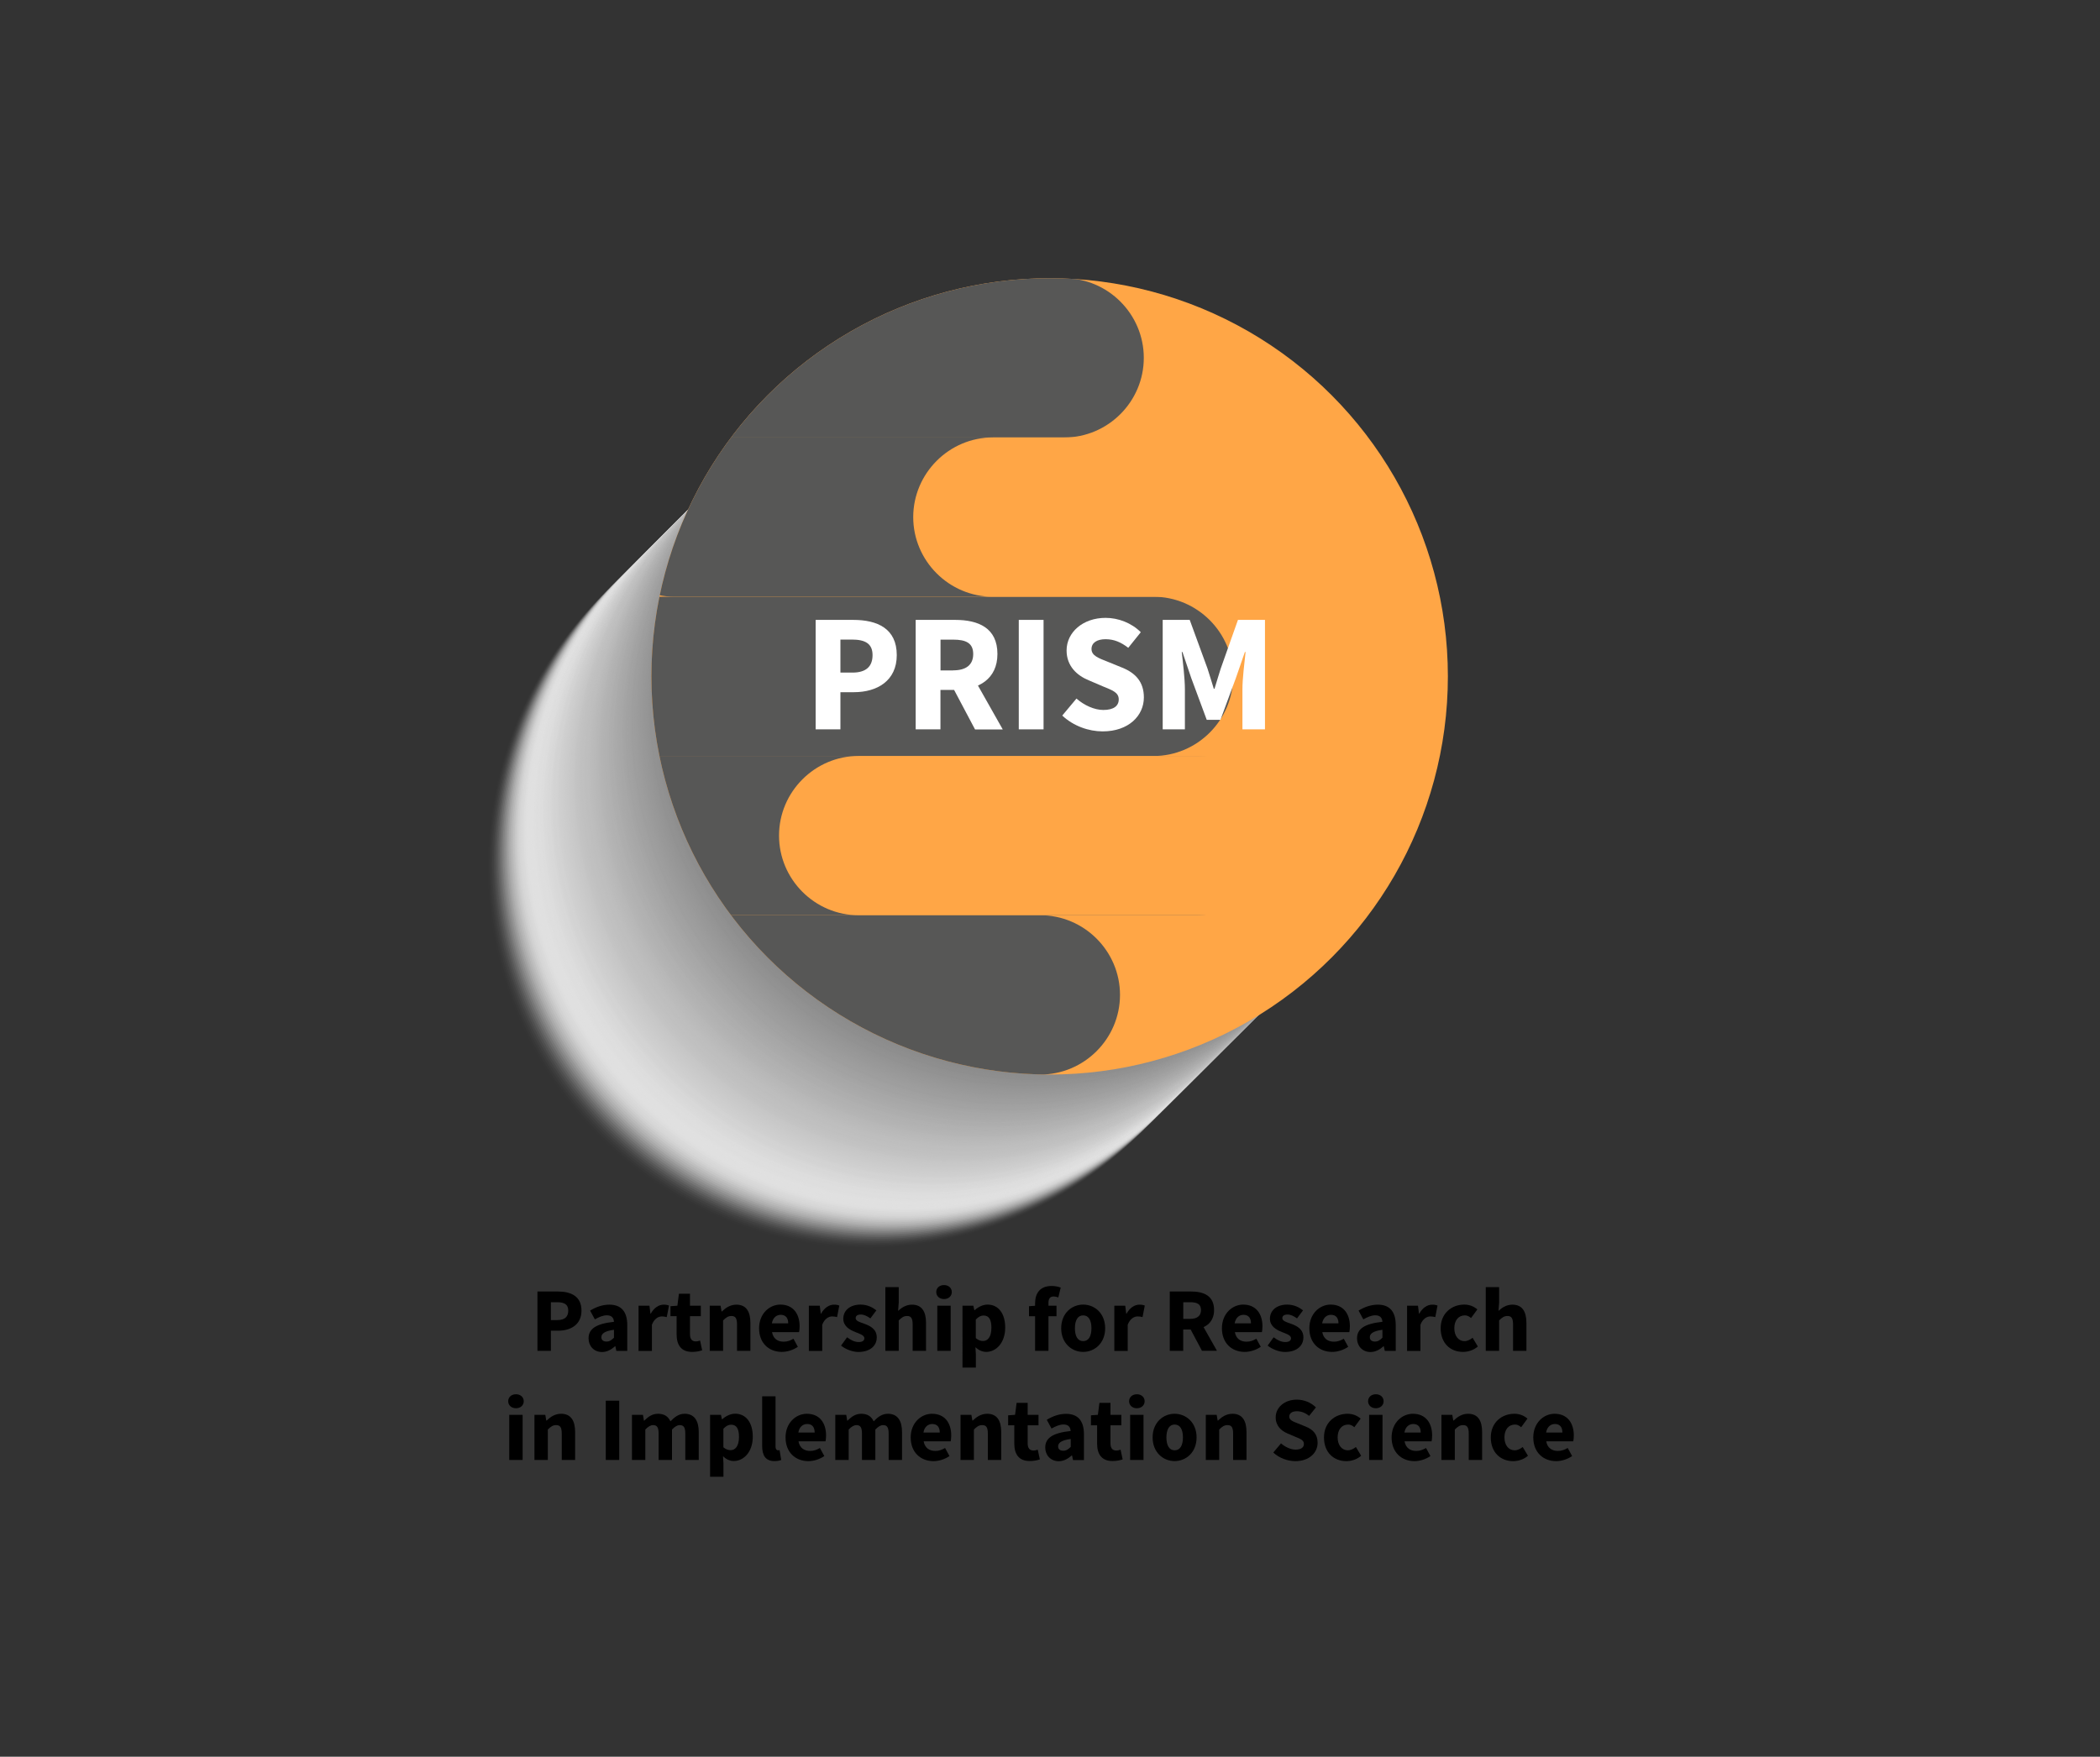 <?xml version="1.0" encoding="utf-8"?>
<!-- Generator: Adobe Illustrator 25.2.3, SVG Export Plug-In . SVG Version: 6.00 Build 0)  -->
<svg version="1.1" id="Layer_1" xmlns="http://www.w3.org/2000/svg" xmlns:xlink="http://www.w3.org/1999/xlink" x="0px" y="0px"
	 viewBox="0 0 300 251" style="enable-background:new 0 0 300 251;" xml:space="preserve">
<rect x="0" y="0" width="300" height="251" fill="#333333" stroke="none"/>
<style type="text/css">
	.st0{opacity:0;fill:#FFFFFF;}
	.st1{opacity:7.812500e-03;fill:#FEFEFE;}
	.st2{opacity:0.016;fill:#FDFDFD;}
	.st3{opacity:0.023;fill:#FCFCFC;}
	.st4{opacity:0.031;fill:#FBFBFB;}
	.st5{opacity:0.039;fill:#FAFAFA;}
	.st6{opacity:0.047;fill:#F9F9F9;}
	.st7{opacity:0.055;fill:#F8F8F8;}
	.st8{opacity:0.062;fill:#F7F7F7;}
	.st9{opacity:0.07;fill:#F6F6F6;}
	.st10{opacity:0.078;fill:#F5F5F5;}
	.st11{opacity:0.086;fill:#F4F4F4;}
	.st12{opacity:0.094;fill:#F3F3F3;}
	.st13{opacity:0.102;fill:#F2F2F2;}
	.st14{opacity:0.109;fill:#F1F1F1;}
	.st15{opacity:0.117;fill:#F0F0F0;}
	.st16{opacity:0.125;fill:#EFEFEF;}
	.st17{opacity:0.133;fill:#EEEEEE;}
	.st18{opacity:0.141;fill:#EDEDED;}
	.st19{opacity:0.148;fill:#ECECEC;}
	.st20{opacity:0.156;fill:#EBEBEB;}
	.st21{opacity:0.164;fill:#EAEAEA;}
	.st22{opacity:0.172;fill:#E9E9E9;}
	.st23{opacity:0.18;fill:#E8E8E8;}
	.st24{opacity:0.188;fill:#E7E7E7;}
	.st25{opacity:0.195;fill:#E6E6E6;}
	.st26{opacity:0.203;fill:#E5E5E5;}
	.st27{opacity:0.211;fill:#E4E4E4;}
	.st28{opacity:0.219;fill:#E3E3E3;}
	.st29{opacity:0.227;fill:#E2E2E2;}
	.st30{opacity:0.234;fill:#E1E1E1;}
	.st31{opacity:0.242;fill:#E0E0E0;}
	.st32{opacity:0.25;fill:#DFDFDF;}
	.st33{opacity:0.258;fill:#DEDEDE;}
	.st34{opacity:0.266;fill:#DDDDDD;}
	.st35{opacity:0.273;fill:#DCDCDC;}
	.st36{opacity:0.281;fill:#DBDBDB;}
	.st37{opacity:0.289;fill:#DADADA;}
	.st38{opacity:0.297;fill:#D9D9D9;}
	.st39{opacity:0.305;fill:#D8D8D8;}
	.st40{opacity:0.312;fill:#D7D7D7;}
	.st41{opacity:0.32;fill:#D6D6D6;}
	.st42{opacity:0.328;fill:#D5D5D5;}
	.st43{opacity:0.336;fill:#D4D4D4;}
	.st44{opacity:0.344;fill:#D3D3D3;}
	.st45{opacity:0.352;fill:#D2D2D2;}
	.st46{opacity:0.359;fill:#D1D1D1;}
	.st47{opacity:0.367;fill:#D0D0D0;}
	.st48{opacity:0.375;fill:#CFCFCF;}
	.st49{opacity:0.383;fill:#CECECE;}
	.st50{opacity:0.391;fill:#CDCDCD;}
	.st51{opacity:0.398;fill:#CCCCCC;}
	.st52{opacity:0.406;fill:#CBCBCB;}
	.st53{opacity:0.414;fill:#CACACA;}
	.st54{opacity:0.422;fill:#C9C9C9;}
	.st55{opacity:0.43;fill:#C8C8C8;}
	.st56{opacity:0.438;fill:#C7C7C7;}
	.st57{opacity:0.445;fill:#C6C6C6;}
	.st58{opacity:0.453;fill:#C5C5C5;}
	.st59{opacity:0.461;fill:#C4C4C4;}
	.st60{opacity:0.469;fill:#C3C3C3;}
	.st61{opacity:0.477;fill:#C2C2C2;}
	.st62{opacity:0.484;fill:#C1C1C1;}
	.st63{opacity:0.492;fill:#C0C0C0;}
	.st64{opacity:0.5;fill:#C0C0C0;}
	.st65{opacity:0.508;fill:#BFBFBF;}
	.st66{opacity:0.516;fill:#BEBEBE;}
	.st67{opacity:0.523;fill:#BDBDBD;}
	.st68{opacity:0.531;fill:#BCBCBC;}
	.st69{opacity:0.539;fill:#BBBBBB;}
	.st70{opacity:0.547;fill:#BABABA;}
	.st71{opacity:0.555;fill:#B9B9B9;}
	.st72{opacity:0.562;fill:#B8B8B8;}
	.st73{opacity:0.57;fill:#B7B7B7;}
	.st74{opacity:0.578;fill:#B6B6B6;}
	.st75{opacity:0.586;fill:#B5B5B5;}
	.st76{opacity:0.594;fill:#B4B4B4;}
	.st77{opacity:0.602;fill:#B3B3B3;}
	.st78{opacity:0.609;fill:#B2B2B2;}
	.st79{opacity:0.617;fill:#B1B1B1;}
	.st80{opacity:0.625;fill:#B0B0B0;}
	.st81{opacity:0.633;fill:#AFAFAF;}
	.st82{opacity:0.641;fill:#AEAEAE;}
	.st83{opacity:0.648;fill:#ADADAD;}
	.st84{opacity:0.656;fill:#ACACAC;}
	.st85{opacity:0.664;fill:#ABABAB;}
	.st86{opacity:0.672;fill:#AAAAAA;}
	.st87{opacity:0.68;fill:#A9A9A9;}
	.st88{opacity:0.688;fill:#A8A8A8;}
	.st89{opacity:0.695;fill:#A7A7A7;}
	.st90{opacity:0.703;fill:#A6A6A6;}
	.st91{opacity:0.711;fill:#A5A5A5;}
	.st92{opacity:0.719;fill:#A4A4A4;}
	.st93{opacity:0.727;fill:#A3A3A3;}
	.st94{opacity:0.734;fill:#A2A2A2;}
	.st95{opacity:0.742;fill:#A1A1A1;}
	.st96{opacity:0.75;fill:#A0A0A0;}
	.st97{opacity:0.758;fill:#9F9F9F;}
	.st98{opacity:0.766;fill:#9E9E9E;}
	.st99{opacity:0.773;fill:#9D9D9D;}
	.st100{opacity:0.781;fill:#9C9C9C;}
	.st101{opacity:0.789;fill:#9B9B9B;}
	.st102{opacity:0.797;fill:#9A9A9A;}
	.st103{opacity:0.805;fill:#999999;}
	.st104{opacity:0.812;fill:#989898;}
	.st105{opacity:0.82;fill:#979797;}
	.st106{opacity:0.828;fill:#969696;}
	.st107{opacity:0.836;fill:#959595;}
	.st108{opacity:0.844;fill:#949494;}
	.st109{opacity:0.852;fill:#939393;}
	.st110{opacity:0.859;fill:#929292;}
	.st111{opacity:0.867;fill:#919191;}
	.st112{opacity:0.875;fill:#909090;}
	.st113{opacity:0.883;fill:#8F8F8F;}
	.st114{opacity:0.891;fill:#8E8E8E;}
	.st115{opacity:0.898;fill:#8D8D8D;}
	.st116{opacity:0.906;fill:#8C8C8C;}
	.st117{opacity:0.914;fill:#8B8B8B;}
	.st118{opacity:0.922;fill:#8A8A8A;}
	.st119{opacity:0.93;fill:#898989;}
	.st120{opacity:0.938;fill:#888888;}
	.st121{opacity:0.945;fill:#878787;}
	.st122{opacity:0.953;fill:#868686;}
	.st123{opacity:0.961;fill:#858585;}
	.st124{opacity:0.969;fill:#848484;}
	.st125{opacity:0.977;fill:#838383;}
	.st126{opacity:0.984;fill:#828282;}
	.st127{opacity:0.992;fill:#818181;}
	.st128{fill:#808080;}
	.st129{clip-path:url(#SVGID_2_);fill:#575756;}
	.st130{fill:#33A9AC;}
	.st131{fill:#FFFFFF;}
	.st132{clip-path:url(#SVGID_4_);fill:#575756;}
	.st133{clip-path:url(#SVGID_6_);fill:#575756;}
	.st134{fill:#FFA646;}
	.st135{clip-path:url(#SVGID_8_);fill:#575756;}
	.st136{clip-path:url(#SVGID_10_);fill:#575756;}
	.st137{fill:#F86041;}
	.st138{clip-path:url(#SVGID_12_);fill:#575756;}
	.st139{fill:#982062;}
	.st140{clip-path:url(#SVGID_14_);fill:#575756;}
	.st141{fill:#343779;}
	.st142{clip-path:url(#SVGID_16_);fill:#575756;}
	.st143{fill:#0B75E0;}
	.st144{opacity:0.5;fill:#FFFFFF;}
	.st145{clip-path:url(#SVGID_18_);fill:#FFFFFF;}
	.st146{clip-path:url(#SVGID_20_);fill:#575756;}
	.st147{clip-path:url(#SVGID_22_);fill:#575756;}
	.st148{clip-path:url(#SVGID_24_);fill:#575756;}
	.st149{fill:#9EBB5F;}
	.st150{clip-path:url(#SVGID_26_);fill:#575756;}
	.st151{fill:#D8AB4C;}
	.st152{clip-path:url(#SVGID_28_);fill:#575756;}
	.st153{fill:#93278F;}
</style>
<g>
	<g>
		<path d="M76.79,184.53h2.91c1.86,0,3.37,0.67,3.37,2.73c0,1.99-1.52,2.87-3.32,2.87H78.7v2.88h-1.92V184.53z M79.63,188.61
			c1.05,0,1.55-0.47,1.55-1.35c0-0.89-0.57-1.2-1.6-1.2H78.7v2.56H79.63z"/>
		<path d="M84.08,191.22c0-1.36,1.08-2.09,3.63-2.36c-0.04-0.56-0.32-0.93-1.02-0.93c-0.54,0-1.08,0.23-1.71,0.58l-0.68-1.25
			c0.82-0.5,1.74-0.85,2.75-0.85c1.65,0,2.56,0.94,2.56,2.92v3.69h-1.56l-0.14-0.66h-0.05c-0.54,0.48-1.15,0.82-1.88,0.82
			C84.82,193.16,84.08,192.3,84.08,191.22z M87.71,191.13V190c-1.36,0.18-1.8,0.57-1.8,1.06c0,0.42,0.29,0.62,0.74,0.62
			C87.08,191.68,87.37,191.47,87.71,191.13z"/>
		<path d="M91.22,186.56h1.56l0.14,1.13h0.05c0.47-0.86,1.17-1.28,1.83-1.28c0.37,0,0.58,0.05,0.77,0.13l-0.32,1.65
			c-0.23-0.06-0.42-0.1-0.7-0.1c-0.49,0-1.08,0.31-1.42,1.19v3.74h-1.91V186.56z"/>
		<path d="M96.66,190.66v-2.6h-0.88v-1.43l0.99-0.07l0.22-1.71h1.58v1.71h1.55v1.5h-1.55v2.58c0,0.73,0.33,1.02,0.83,1.02
			c0.21,0,0.44-0.06,0.61-0.12l0.3,1.39c-0.34,0.11-0.81,0.23-1.43,0.23C97.29,193.16,96.66,192.15,96.66,190.66z"/>
		<path d="M101.38,186.56h1.56l0.14,0.82h0.05c0.54-0.52,1.19-0.97,2.07-0.97c1.4,0,2,0.99,2,2.6v4h-1.91v-3.76
			c0-0.93-0.25-1.22-0.8-1.22c-0.48,0-0.77,0.22-1.19,0.63v4.35h-1.91V186.56z"/>
		<path d="M108.44,189.78c0-2.09,1.49-3.38,3.04-3.38c1.84,0,2.75,1.34,2.75,3.1c0,0.34-0.04,0.69-0.08,0.84h-3.86
			c0.17,0.94,0.81,1.36,1.67,1.36c0.49,0,0.93-0.15,1.39-0.42l0.63,1.15c-0.66,0.46-1.52,0.73-2.29,0.73
			C109.86,193.16,108.44,191.92,108.44,189.78z M112.6,189.08c0-0.71-0.31-1.22-1.07-1.22c-0.6,0-1.13,0.41-1.26,1.22H112.6z"/>
		<path d="M115.55,186.56h1.56l0.14,1.13h0.05c0.47-0.86,1.17-1.28,1.83-1.28c0.37,0,0.58,0.05,0.77,0.13l-0.32,1.65
			c-0.23-0.06-0.42-0.1-0.7-0.1c-0.49,0-1.08,0.31-1.42,1.19v3.74h-1.91V186.56z"/>
		<path d="M120.15,192.26l0.86-1.19c0.58,0.44,1.12,0.68,1.66,0.68c0.57,0,0.81-0.22,0.81-0.55c0-0.42-0.64-0.62-1.3-0.88
			c-0.79-0.31-1.71-0.83-1.71-1.9c0-1.2,0.98-2.02,2.46-2.02c0.99,0,1.72,0.4,2.27,0.82l-0.86,1.15c-0.46-0.33-0.91-0.55-1.36-0.55
			c-0.49,0-0.74,0.19-0.74,0.52c0,0.41,0.6,0.57,1.27,0.81c0.82,0.3,1.74,0.76,1.74,1.94c0,1.17-0.92,2.08-2.65,2.08
			C121.78,193.16,120.8,192.79,120.15,192.26z"/>
		<path d="M126.48,183.9h1.91v2.23l-0.09,1.17c0.48-0.44,1.11-0.89,1.99-0.89c1.4,0,2,0.99,2,2.6v4h-1.91v-3.76
			c0-0.93-0.25-1.22-0.8-1.22c-0.48,0-0.77,0.22-1.19,0.63v4.35h-1.91V183.9z"/>
		<path d="M133.75,184.61c0-0.59,0.46-1,1.11-1c0.64,0,1.11,0.41,1.11,1c0,0.58-0.46,1-1.11,1
			C134.22,185.61,133.75,185.19,133.75,184.61z M133.9,186.56h1.91v6.45h-1.91V186.56z"/>
		<path d="M137.49,186.56h1.56l0.14,0.63h0.05c0.51-0.45,1.16-0.79,1.84-0.79c1.56,0,2.52,1.29,2.52,3.28
			c0,2.21-1.32,3.48-2.71,3.48c-0.55,0-1.08-0.24-1.54-0.67l0.06,1.02v1.89h-1.91V186.56z M141.63,189.7c0-1.16-0.36-1.74-1.12-1.74
			c-0.39,0-0.73,0.18-1.11,0.58v2.65c0.35,0.3,0.71,0.41,1.03,0.41C141.1,191.6,141.63,191.04,141.63,189.7z"/>
		<path d="M147.01,186.63l0.96-0.07h2.96v1.5h-3.93V186.63z M147.87,186.22c0-1.36,0.63-2.48,2.37-2.48c0.54,0,1,0.12,1.29,0.23
			l-0.34,1.41c-0.22-0.09-0.46-0.14-0.67-0.14c-0.47,0-0.74,0.26-0.74,0.93v6.84h-1.91V186.22z"/>
		<path d="M151.6,189.78c0-2.14,1.51-3.38,3.14-3.38s3.14,1.24,3.14,3.38c0,2.14-1.51,3.38-3.14,3.38S151.6,191.92,151.6,189.78z
			 M155.92,189.78c0-1.12-0.39-1.84-1.18-1.84c-0.79,0-1.18,0.72-1.18,1.84s0.39,1.84,1.18,1.84
			C155.53,191.62,155.92,190.9,155.92,189.78z"/>
		<path d="M159.19,186.56h1.56l0.14,1.13h0.05c0.47-0.86,1.17-1.28,1.83-1.28c0.37,0,0.58,0.05,0.77,0.13l-0.32,1.65
			c-0.23-0.06-0.42-0.1-0.7-0.1c-0.49,0-1.08,0.31-1.42,1.19v3.74h-1.91V186.56z"/>
		<path d="M167.12,184.53h3.05c1.8,0,3.27,0.62,3.27,2.64c0,1.95-1.47,2.79-3.27,2.79h-1.14v3.05h-1.92V184.53z M170.02,188.44
			c1.01,0,1.55-0.43,1.55-1.26c0-0.84-0.54-1.12-1.55-1.12h-0.98v2.38H170.02z M169.82,189.45l1.33-1.23l2.7,4.78h-2.14
			L169.82,189.45z"/>
		<path d="M174.56,189.78c0-2.09,1.49-3.38,3.04-3.38c1.84,0,2.75,1.34,2.75,3.1c0,0.34-0.04,0.69-0.08,0.84h-3.86
			c0.17,0.94,0.81,1.36,1.67,1.36c0.49,0,0.93-0.15,1.4-0.42l0.63,1.15c-0.66,0.46-1.52,0.73-2.29,0.73
			C175.98,193.16,174.56,191.92,174.56,189.78z M178.71,189.08c0-0.71-0.31-1.22-1.07-1.22c-0.6,0-1.12,0.41-1.26,1.22H178.71z"/>
		<path d="M181.09,192.26l0.86-1.19c0.58,0.44,1.12,0.68,1.66,0.68c0.57,0,0.82-0.22,0.82-0.55c0-0.42-0.64-0.62-1.3-0.88
			c-0.79-0.31-1.71-0.83-1.71-1.9c0-1.2,0.98-2.02,2.46-2.02c0.99,0,1.72,0.4,2.27,0.82l-0.86,1.15c-0.46-0.33-0.91-0.55-1.36-0.55
			c-0.49,0-0.74,0.19-0.74,0.52c0,0.41,0.6,0.57,1.27,0.81c0.82,0.3,1.74,0.76,1.74,1.94c0,1.17-0.92,2.08-2.65,2.08
			C182.72,193.16,181.75,192.79,181.09,192.26z"/>
		<path d="M187.05,189.78c0-2.09,1.49-3.38,3.04-3.38c1.84,0,2.75,1.34,2.75,3.1c0,0.34-0.04,0.69-0.08,0.84h-3.86
			c0.17,0.94,0.81,1.36,1.67,1.36c0.49,0,0.93-0.15,1.4-0.42l0.63,1.15c-0.66,0.46-1.52,0.73-2.29,0.73
			C188.47,193.16,187.05,191.92,187.05,189.78z M191.21,189.08c0-0.71-0.31-1.22-1.07-1.22c-0.6,0-1.12,0.41-1.26,1.22H191.21z"/>
		<path d="M193.86,191.22c0-1.36,1.08-2.09,3.63-2.36c-0.04-0.56-0.32-0.93-1.02-0.93c-0.54,0-1.08,0.23-1.71,0.58l-0.68-1.25
			c0.82-0.5,1.74-0.85,2.75-0.85c1.65,0,2.56,0.94,2.56,2.92v3.69h-1.56l-0.14-0.66h-0.05c-0.54,0.48-1.15,0.82-1.88,0.82
			C194.61,193.16,193.86,192.3,193.86,191.22z M197.49,191.13V190c-1.36,0.18-1.8,0.57-1.8,1.06c0,0.42,0.29,0.62,0.74,0.62
			C196.86,191.68,197.15,191.47,197.49,191.13z"/>
		<path d="M201.01,186.56h1.56l0.14,1.13h0.05c0.47-0.86,1.17-1.28,1.83-1.28c0.37,0,0.58,0.05,0.77,0.13l-0.32,1.65
			c-0.23-0.06-0.42-0.1-0.7-0.1c-0.49,0-1.08,0.31-1.42,1.19v3.74h-1.91V186.56z"/>
		<path d="M205.81,189.78c0-2.14,1.58-3.38,3.36-3.38c0.79,0,1.4,0.28,1.88,0.69l-0.9,1.23c-0.31-0.26-0.57-0.38-0.88-0.38
			c-0.92,0-1.51,0.72-1.51,1.84s0.61,1.84,1.45,1.84c0.42,0,0.83-0.21,1.16-0.48l0.75,1.25c-0.63,0.55-1.43,0.77-2.13,0.77
			C207.2,193.16,205.81,191.92,205.81,189.78z"/>
		<path d="M212.25,183.9h1.91v2.23l-0.09,1.17c0.48-0.44,1.11-0.89,1.99-0.89c1.4,0,2,0.99,2,2.6v4h-1.91v-3.76
			c0-0.93-0.25-1.22-0.8-1.22c-0.48,0-0.77,0.22-1.19,0.63v4.35h-1.91V183.9z"/>
		<path d="M72.6,200.21c0-0.59,0.46-1,1.11-1c0.64,0,1.11,0.41,1.11,1c0,0.58-0.46,1-1.11,1C73.07,201.21,72.6,200.79,72.6,200.21z
			 M72.75,202.15h1.91v6.45h-1.91V202.15z"/>
		<path d="M76.34,202.15h1.56l0.14,0.82h0.05c0.54-0.52,1.19-0.97,2.07-0.97c1.4,0,2,0.99,2,2.6v4h-1.91v-3.76
			c0-0.93-0.25-1.22-0.8-1.22c-0.48,0-0.77,0.22-1.19,0.63v4.35h-1.91V202.15z"/>
		<path d="M86.54,200.13h1.92v8.47h-1.92V200.13z"/>
		<path d="M90.29,202.15h1.56l0.14,0.83h0.05c0.53-0.53,1.11-0.98,1.96-0.98c0.91,0,1.45,0.39,1.78,1.08
			c0.57-0.59,1.17-1.08,2.02-1.08c1.39,0,2.02,0.99,2.02,2.6v4H97.9v-3.76c0-0.93-0.25-1.22-0.8-1.22c-0.32,0-0.69,0.2-1.1,0.63
			v4.35h-1.91v-3.76c0-0.93-0.25-1.22-0.8-1.22c-0.32,0-0.69,0.2-1.1,0.63v4.35h-1.91V202.15z"/>
		<path d="M101.43,202.15h1.56l0.14,0.63h0.05c0.51-0.45,1.16-0.79,1.84-0.79c1.56,0,2.52,1.29,2.52,3.28
			c0,2.21-1.32,3.48-2.71,3.48c-0.56,0-1.08-0.24-1.54-0.67l0.06,1.02V211h-1.91V202.15z M105.57,205.3c0-1.16-0.36-1.74-1.12-1.74
			c-0.39,0-0.73,0.18-1.11,0.58v2.65c0.35,0.3,0.71,0.41,1.03,0.41C105.04,207.2,105.57,206.63,105.57,205.3z"/>
		<path d="M108.88,206.6v-7.1h1.91v7.18c0,0.41,0.19,0.54,0.35,0.54c0.07,0,0.12,0,0.23-0.03l0.23,1.41
			c-0.21,0.09-0.52,0.16-0.96,0.16C109.33,208.76,108.88,207.91,108.88,206.6z"/>
		<path d="M112.22,205.38c0-2.09,1.49-3.38,3.04-3.38c1.84,0,2.75,1.33,2.75,3.1c0,0.34-0.04,0.69-0.08,0.84h-3.86
			c0.17,0.94,0.81,1.37,1.67,1.37c0.49,0,0.93-0.15,1.39-0.42l0.63,1.15c-0.66,0.46-1.52,0.73-2.29,0.73
			C113.65,208.76,112.22,207.52,112.22,205.38z M116.38,204.68c0-0.71-0.31-1.22-1.07-1.22c-0.6,0-1.13,0.41-1.26,1.22H116.38z"/>
		<path d="M119.33,202.15h1.56l0.14,0.83h0.05c0.53-0.53,1.11-0.98,1.95-0.98c0.91,0,1.46,0.39,1.78,1.08
			c0.57-0.59,1.17-1.08,2.03-1.08c1.39,0,2.02,0.99,2.02,2.6v4h-1.91v-3.76c0-0.93-0.25-1.22-0.8-1.22c-0.32,0-0.69,0.2-1.1,0.63
			v4.35h-1.91v-3.76c0-0.93-0.25-1.22-0.8-1.22c-0.32,0-0.69,0.2-1.1,0.63v4.35h-1.91V202.15z"/>
		<path d="M130.1,205.38c0-2.09,1.49-3.38,3.04-3.38c1.84,0,2.75,1.33,2.75,3.1c0,0.34-0.04,0.69-0.08,0.84h-3.86
			c0.17,0.94,0.81,1.37,1.67,1.37c0.49,0,0.93-0.15,1.39-0.42l0.63,1.15c-0.66,0.46-1.52,0.73-2.29,0.73
			C131.52,208.76,130.1,207.52,130.1,205.38z M134.25,204.68c0-0.71-0.31-1.22-1.07-1.22c-0.6,0-1.13,0.41-1.26,1.22H134.25z"/>
		<path d="M137.21,202.15h1.56l0.14,0.82h0.05c0.54-0.52,1.19-0.97,2.07-0.97c1.4,0,2,0.99,2,2.6v4h-1.91v-3.76
			c0-0.93-0.25-1.22-0.8-1.22c-0.48,0-0.77,0.22-1.19,0.63v4.35h-1.91V202.15z"/>
		<path d="M144.9,206.26v-2.61h-0.88v-1.43l0.99-0.07l0.22-1.71h1.58v1.71h1.55v1.5h-1.55v2.58c0,0.73,0.33,1.02,0.83,1.02
			c0.21,0,0.44-0.06,0.61-0.12l0.3,1.39c-0.34,0.11-0.81,0.23-1.43,0.23C145.53,208.76,144.9,207.75,144.9,206.26z"/>
		<path d="M149.32,206.82c0-1.36,1.08-2.09,3.63-2.36c-0.04-0.56-0.32-0.93-1.02-0.93c-0.54,0-1.08,0.23-1.71,0.58l-0.68-1.25
			c0.82-0.5,1.74-0.85,2.75-0.85c1.65,0,2.56,0.94,2.56,2.92v3.69h-1.56l-0.14-0.66h-0.05c-0.54,0.48-1.15,0.82-1.88,0.82
			C150.07,208.76,149.32,207.9,149.32,206.82z M152.96,206.73v-1.13c-1.36,0.18-1.8,0.57-1.8,1.06c0,0.42,0.29,0.62,0.74,0.62
			C152.33,207.28,152.62,207.07,152.96,206.73z"/>
		<path d="M156.73,206.26v-2.61h-0.88v-1.43l0.99-0.07l0.22-1.71h1.58v1.71h1.55v1.5h-1.55v2.58c0,0.73,0.33,1.02,0.83,1.02
			c0.21,0,0.44-0.06,0.61-0.12l0.3,1.39c-0.34,0.11-0.81,0.23-1.43,0.23C157.36,208.76,156.73,207.75,156.73,206.26z"/>
		<path d="M161.3,200.21c0-0.59,0.47-1,1.11-1s1.11,0.41,1.11,1c0,0.58-0.47,1-1.11,1S161.3,200.79,161.3,200.21z M161.45,202.15
			h1.91v6.45h-1.91V202.15z"/>
		<path d="M164.66,205.38c0-2.14,1.51-3.38,3.14-3.38c1.63,0,3.14,1.24,3.14,3.38c0,2.14-1.51,3.38-3.14,3.38
			C166.17,208.76,164.66,207.52,164.66,205.38z M168.99,205.38c0-1.12-0.39-1.84-1.18-1.84c-0.79,0-1.18,0.72-1.18,1.84
			s0.39,1.84,1.18,1.84C168.6,207.22,168.99,206.5,168.99,205.38z"/>
		<path d="M172.25,202.15h1.56l0.14,0.82H174c0.54-0.52,1.19-0.97,2.07-0.97c1.4,0,2,0.99,2,2.6v4h-1.91v-3.76
			c0-0.93-0.25-1.22-0.8-1.22c-0.48,0-0.77,0.22-1.19,0.63v4.35h-1.91V202.15z"/>
		<path d="M181.9,207.54l1.1-1.31c0.6,0.52,1.38,0.89,2.08,0.89c0.8,0,1.19-0.31,1.19-0.82c0-0.53-0.48-0.71-1.22-1.01l-1.1-0.47
			c-0.88-0.36-1.71-1.08-1.71-2.31c0-1.4,1.25-2.53,3.02-2.53c0.98,0,2,0.38,2.73,1.11l-0.97,1.21c-0.56-0.43-1.09-0.66-1.76-0.66
			c-0.66,0-1.08,0.28-1.08,0.76c0,0.52,0.55,0.71,1.29,1l1.08,0.44c1.04,0.42,1.68,1.11,1.68,2.3c0,1.41-1.17,2.63-3.19,2.63
			C183.94,208.76,182.76,208.34,181.9,207.54z"/>
		<path d="M189.14,205.38c0-2.14,1.58-3.38,3.36-3.38c0.79,0,1.4,0.28,1.88,0.69l-0.9,1.23c-0.31-0.26-0.57-0.38-0.88-0.38
			c-0.92,0-1.51,0.72-1.51,1.84s0.62,1.84,1.45,1.84c0.42,0,0.83-0.21,1.16-0.47l0.75,1.25c-0.63,0.55-1.43,0.77-2.13,0.77
			C190.53,208.76,189.14,207.52,189.14,205.38z"/>
		<path d="M195.44,200.21c0-0.59,0.47-1,1.11-1s1.11,0.41,1.11,1c0,0.58-0.47,1-1.11,1S195.44,200.79,195.44,200.21z M195.59,202.15
			h1.91v6.45h-1.91V202.15z"/>
		<path d="M198.8,205.38c0-2.09,1.49-3.38,3.04-3.38c1.84,0,2.75,1.33,2.75,3.1c0,0.34-0.04,0.69-0.08,0.84h-3.86
			c0.17,0.94,0.81,1.37,1.67,1.37c0.49,0,0.93-0.15,1.4-0.42l0.63,1.15c-0.66,0.46-1.52,0.73-2.29,0.73
			C200.23,208.76,198.8,207.52,198.8,205.38z M202.96,204.68c0-0.71-0.31-1.22-1.07-1.22c-0.6,0-1.12,0.41-1.26,1.22H202.96z"/>
		<path d="M205.91,202.15h1.56l0.14,0.82h0.05c0.54-0.52,1.19-0.97,2.07-0.97c1.4,0,2,0.99,2,2.6v4h-1.91v-3.76
			c0-0.93-0.25-1.22-0.8-1.22c-0.48,0-0.77,0.22-1.19,0.63v4.35h-1.91V202.15z"/>
		<path d="M212.97,205.38c0-2.14,1.58-3.38,3.36-3.38c0.79,0,1.4,0.28,1.88,0.69l-0.9,1.23c-0.31-0.26-0.57-0.38-0.88-0.38
			c-0.92,0-1.51,0.72-1.51,1.84s0.61,1.84,1.45,1.84c0.42,0,0.83-0.21,1.16-0.47l0.75,1.25c-0.63,0.55-1.43,0.77-2.13,0.77
			C214.36,208.76,212.97,207.52,212.97,205.38z"/>
		<path d="M219.04,205.38c0-2.09,1.49-3.38,3.04-3.38c1.84,0,2.75,1.33,2.75,3.1c0,0.34-0.04,0.69-0.08,0.84h-3.86
			c0.17,0.94,0.81,1.37,1.67,1.37c0.49,0,0.93-0.15,1.4-0.42l0.63,1.15c-0.66,0.46-1.52,0.73-2.29,0.73
			C220.47,208.76,219.04,207.52,219.04,205.38z M223.2,204.68c0-0.71-0.31-1.22-1.07-1.22c-0.6,0-1.12,0.41-1.26,1.22H223.2z"/>
	</g>
</g>
<g>
	<circle class="st0" cx="123.81" cy="124.14" r="54.34"/>
	<circle class="st1" cx="124.03" cy="123.93" r="54.34"/>
	<circle class="st2" cx="124.24" cy="123.71" r="54.34"/>
	<circle class="st3" cx="124.45" cy="123.5" r="54.34"/>
	<circle class="st4" cx="124.67" cy="123.29" r="54.34"/>
	<circle class="st5" cx="124.88" cy="123.07" r="54.34"/>
	<circle class="st6" cx="125.09" cy="122.86" r="54.34"/>
	<circle class="st7" cx="125.31" cy="122.65" r="54.34"/>
	<circle class="st8" cx="125.52" cy="122.43" r="54.34"/>
	<circle class="st9" cx="125.73" cy="122.22" r="54.34"/>
	<circle class="st10" cx="125.95" cy="122.01" r="54.34"/>
	<circle class="st11" cx="126.16" cy="121.79" r="54.34"/>
	<circle class="st12" cx="126.37" cy="121.58" r="54.34"/>
	<circle class="st13" cx="126.59" cy="121.37" r="54.34"/>
	<circle class="st14" cx="126.8" cy="121.15" r="54.34"/>
	<circle class="st15" cx="127.01" cy="120.94" r="54.34"/>
	<circle class="st16" cx="127.23" cy="120.73" r="54.34"/>
	<circle class="st17" cx="127.44" cy="120.51" r="54.34"/>
	<circle class="st18" cx="127.65" cy="120.3" r="54.34"/>
	<circle class="st19" cx="127.87" cy="120.09" r="54.34"/>
	<circle class="st20" cx="128.08" cy="119.87" r="54.34"/>
	<circle class="st21" cx="128.29" cy="119.66" r="54.34"/>
	<circle class="st22" cx="128.51" cy="119.45" r="54.34"/>
	<circle class="st23" cx="128.72" cy="119.23" r="54.34"/>
	<circle class="st24" cx="128.93" cy="119.02" r="54.34"/>
	<circle class="st25" cx="129.15" cy="118.81" r="54.34"/>
	<circle class="st26" cx="129.36" cy="118.59" r="54.34"/>
	<circle class="st27" cx="129.57" cy="118.38" r="54.34"/>
	<circle class="st28" cx="129.79" cy="118.17" r="54.34"/>
	<circle class="st29" cx="130" cy="117.95" r="54.34"/>
	<circle class="st30" cx="130.21" cy="117.74" r="54.34"/>
	<circle class="st31" cx="130.43" cy="117.53" r="54.34"/>
	<circle class="st32" cx="130.64" cy="117.31" r="54.34"/>
	<circle class="st33" cx="130.85" cy="117.1" r="54.34"/>
	<circle class="st34" cx="131.07" cy="116.89" r="54.34"/>
	<circle class="st35" cx="131.28" cy="116.67" r="54.34"/>
	<circle class="st36" cx="131.49" cy="116.46" r="54.34"/>
	<circle class="st37" cx="131.71" cy="116.25" r="54.34"/>
	<circle class="st38" cx="131.92" cy="116.03" r="54.34"/>
	<circle class="st39" cx="132.13" cy="115.82" r="54.34"/>
	<circle class="st40" cx="132.35" cy="115.61" r="54.34"/>
	<circle class="st41" cx="132.56" cy="115.39" r="54.34"/>
	<circle class="st42" cx="132.77" cy="115.18" r="54.34"/>
	<circle class="st43" cx="132.99" cy="114.97" r="54.34"/>
	<circle class="st44" cx="133.2" cy="114.75" r="54.34"/>
	<circle class="st45" cx="133.41" cy="114.54" r="54.34"/>
	<circle class="st46" cx="133.63" cy="114.33" r="54.34"/>
	<circle class="st47" cx="133.84" cy="114.11" r="54.34"/>
	<circle class="st48" cx="134.05" cy="113.9" r="54.34"/>
	<circle class="st49" cx="134.27" cy="113.69" r="54.34"/>
	<circle class="st50" cx="134.48" cy="113.47" r="54.34"/>
	<circle class="st51" cx="134.69" cy="113.26" r="54.34"/>
	<circle class="st52" cx="134.91" cy="113.05" r="54.34"/>
	<circle class="st53" cx="135.12" cy="112.83" r="54.34"/>
	<circle class="st54" cx="135.33" cy="112.62" r="54.34"/>
	<circle class="st55" cx="135.55" cy="112.41" r="54.34"/>
	<circle class="st56" cx="135.76" cy="112.19" r="54.34"/>
	<circle class="st57" cx="135.97" cy="111.98" r="54.34"/>
	<circle class="st58" cx="136.19" cy="111.77" r="54.34"/>
	<circle class="st59" cx="136.4" cy="111.55" r="54.34"/>
	<circle class="st60" cx="136.61" cy="111.34" r="54.34"/>
	<circle class="st61" cx="136.83" cy="111.13" r="54.34"/>
	<circle class="st62" cx="137.04" cy="110.91" r="54.34"/>
	<circle class="st63" cx="137.25" cy="110.7" r="54.34"/>
	<circle class="st64" cx="137.47" cy="110.49" r="54.34"/>
	<circle class="st65" cx="137.68" cy="110.27" r="54.34"/>
	<circle class="st66" cx="137.89" cy="110.06" r="54.34"/>
	<circle class="st67" cx="138.11" cy="109.85" r="54.34"/>
	<circle class="st68" cx="138.32" cy="109.63" r="54.34"/>
	<circle class="st69" cx="138.54" cy="109.42" r="54.34"/>
	<circle class="st70" cx="138.75" cy="109.21" r="54.34"/>
	<circle class="st71" cx="138.96" cy="108.99" r="54.34"/>
	<circle class="st72" cx="139.18" cy="108.78" r="54.34"/>
	<circle class="st73" cx="139.39" cy="108.57" r="54.34"/>
	<circle class="st74" cx="139.6" cy="108.35" r="54.34"/>
	<circle class="st75" cx="139.82" cy="108.14" r="54.34"/>
	<circle class="st76" cx="140.03" cy="107.93" r="54.34"/>
	<circle class="st77" cx="140.24" cy="107.71" r="54.34"/>
	<circle class="st78" cx="140.46" cy="107.5" r="54.34"/>
	<circle class="st79" cx="140.67" cy="107.29" r="54.34"/>
	<circle class="st80" cx="140.88" cy="107.07" r="54.34"/>
	<circle class="st81" cx="141.1" cy="106.86" r="54.34"/>
	<circle class="st82" cx="141.31" cy="106.65" r="54.34"/>
	<circle class="st83" cx="141.52" cy="106.43" r="54.34"/>
	<circle class="st84" cx="141.74" cy="106.22" r="54.34"/>
	<circle class="st85" cx="141.95" cy="106.01" r="54.34"/>
	<circle class="st86" cx="142.16" cy="105.79" r="54.34"/>
	<circle class="st87" cx="142.38" cy="105.58" r="54.34"/>
	<circle class="st88" cx="142.59" cy="105.37" r="54.34"/>
	<circle class="st89" cx="142.8" cy="105.15" r="54.34"/>
	<circle class="st90" cx="143.02" cy="104.94" r="54.34"/>
	<circle class="st91" cx="143.23" cy="104.73" r="54.34"/>
	<circle class="st92" cx="143.44" cy="104.51" r="54.34"/>
	<circle class="st93" cx="143.66" cy="104.3" r="54.34"/>
	<circle class="st94" cx="143.87" cy="104.09" r="54.34"/>
	<circle class="st95" cx="144.08" cy="103.87" r="54.34"/>
	<circle class="st96" cx="144.3" cy="103.66" r="54.34"/>
	<circle class="st97" cx="144.51" cy="103.45" r="54.34"/>
	<circle class="st98" cx="144.72" cy="103.23" r="54.34"/>
	<circle class="st99" cx="144.94" cy="103.02" r="54.34"/>
	<circle class="st100" cx="145.15" cy="102.81" r="54.34"/>
	<circle class="st101" cx="145.36" cy="102.59" r="54.34"/>
	<circle class="st102" cx="145.58" cy="102.38" r="54.34"/>
	<circle class="st103" cx="145.79" cy="102.17" r="54.34"/>
	<circle class="st104" cx="146" cy="101.95" r="54.34"/>
	<circle class="st105" cx="146.22" cy="101.74" r="54.34"/>
	<circle class="st106" cx="146.43" cy="101.53" r="54.34"/>
	<circle class="st107" cx="146.64" cy="101.31" r="54.34"/>
	<circle class="st108" cx="146.86" cy="101.1" r="54.34"/>
	<circle class="st109" cx="147.07" cy="100.89" r="54.34"/>
	<circle class="st110" cx="147.28" cy="100.67" r="54.34"/>
	<circle class="st111" cx="147.5" cy="100.46" r="54.34"/>
	<circle class="st112" cx="147.71" cy="100.25" r="54.34"/>
	<circle class="st113" cx="147.92" cy="100.03" r="54.34"/>
	<circle class="st114" cx="148.14" cy="99.82" r="54.34"/>
	<circle class="st115" cx="148.35" cy="99.61" r="54.34"/>
	<circle class="st116" cx="148.56" cy="99.39" r="54.34"/>
	<circle class="st117" cx="148.78" cy="99.18" r="54.34"/>
	<circle class="st118" cx="148.99" cy="98.97" r="54.34"/>
	<circle class="st119" cx="149.2" cy="98.75" r="54.34"/>
	<circle class="st120" cx="149.42" cy="98.54" r="54.34"/>
	<circle class="st121" cx="149.63" cy="98.33" r="54.34"/>
	<circle class="st122" cx="149.84" cy="98.11" r="54.34"/>
	<circle class="st123" cx="150.06" cy="97.9" r="54.34"/>
	<circle class="st124" cx="150.27" cy="97.69" r="54.34"/>
	<circle class="st125" cx="150.48" cy="97.47" r="54.34"/>
	<circle class="st126" cx="150.7" cy="97.26" r="54.34"/>
	<circle class="st127" cx="150.91" cy="97.05" r="54.34"/>
	<circle class="st128" cx="151.12" cy="96.83" r="54.34"/>
</g>
<g>
	<g>
		<g>
			<defs>
				<circle id="SVGID_5_" cx="149.95" cy="96.64" r="56.89"/>
			</defs>
			<use xlink:href="#SVGID_5_"  style="overflow:visible;fill:#FFA646;"/>
			<clipPath id="SVGID_2_">
				<use xlink:href="#SVGID_5_"  style="overflow:visible;"/>
			</clipPath>
			<path class="st129" d="M88.87,85.26h75.91c6.26,0,11.38,5.12,11.38,11.38v0c0,6.26-5.12,11.38-11.38,11.38H88.87
				c-6.26,0-11.38-5.12-11.38-11.38v0C77.49,90.38,82.61,85.26,88.87,85.26z"/>
			<path class="st129" d="M62.95,130.77h85.67c6.26,0,11.38,5.12,11.38,11.38v0c0,6.26-5.12,11.38-11.38,11.38H62.95
				c-6.26,0-11.38-5.12-11.38-11.38v0C51.57,135.88,56.69,130.77,62.95,130.77z"/>
			<path class="st129" d="M92.15,108.01h78.77c6.26,0,11.38,5.12,11.38,11.38l0,0c0,6.26-5.12,11.38-11.38,11.38H92.15
				c-6.26,0-11.38-5.12-11.38-11.38l0,0C80.77,113.13,85.89,108.01,92.15,108.01z"/>
			<path class="st129" d="M103.71,39.75h48.31c6.26,0,11.38,5.12,11.38,11.38l0,0c0,6.26-5.12,11.38-11.38,11.38h-48.31
				c-6.26,0-11.38-5.12-11.38-11.38l0,0C92.34,44.87,97.46,39.75,103.71,39.75z"/>
			<path class="st129" d="M96.37,62.5h43.48c6.26,0,11.38,5.12,11.38,11.38l0,0c0,6.26-5.12,11.38-11.38,11.38H96.37
				c-6.26,0-11.38-5.12-11.38-11.38l0,0C84.99,67.62,90.11,62.5,96.37,62.5z"/>
		</g>
		<path class="st134" d="M122.67,108.01h55.48c6.26,0,11.38,5.12,11.38,11.38v0c0,6.26-5.12,11.38-11.38,11.38h-55.48
			c-6.26,0-11.38-5.12-11.38-11.38v0C111.29,113.13,116.41,108.01,122.67,108.01z"/>
		<path class="st134" d="M141.84,62.5h36.31c6.26,0,11.38,5.12,11.38,11.38l0,0c0,6.26-5.12,11.38-11.38,11.38h-36.31
			c-6.26,0-11.38-5.12-11.38-11.38l0,0C130.47,67.62,135.59,62.5,141.84,62.5z"/>
	</g>
</g>
<g>
	<g>
		<path class="st131" d="M116.52,88.57h5.37c3.44,0,6.22,1.23,6.22,5.03c0,3.68-2.81,5.3-6.12,5.3h-1.93v5.31h-3.54V88.57z
			 M121.78,96.1c1.94,0,2.87-0.87,2.87-2.5c0-1.64-1.05-2.22-2.96-2.22h-1.63v4.72H121.78z"/>
		<path class="st131" d="M130.82,88.57h5.63c3.32,0,6.04,1.15,6.04,4.87c0,3.6-2.72,5.14-6.04,5.14h-2.1v5.63h-3.54V88.57z
			 M136.17,95.78c1.86,0,2.86-0.8,2.86-2.33c0-1.55-1-2.06-2.86-2.06h-1.81v4.4H136.17z M135.81,97.65l2.45-2.26l4.99,8.83h-3.96
			L135.81,97.65z"/>
		<path class="st131" d="M145.54,88.57h3.54v15.64h-3.54V88.57z"/>
		<path class="st131" d="M151.75,102.24l2.03-2.43c1.11,0.97,2.56,1.63,3.84,1.63c1.48,0,2.2-0.58,2.2-1.51
			c0-0.99-0.89-1.3-2.26-1.86l-2.03-0.87c-1.62-0.66-3.16-1.99-3.16-4.26c0-2.59,2.32-4.66,5.57-4.66c1.8,0,3.69,0.71,5.03,2.05
			l-1.79,2.23c-1.03-0.79-2.01-1.23-3.25-1.23c-1.22,0-2,0.51-2,1.4c0,0.96,1.02,1.31,2.39,1.85l1.99,0.81
			c1.91,0.77,3.1,2.04,3.1,4.26c0,2.6-2.17,4.85-5.89,4.85C155.51,104.5,153.34,103.73,151.75,102.24z"/>
		<path class="st131" d="M166.1,88.57h3.86l2.54,6.95c0.31,0.92,0.59,1.92,0.9,2.89h0.1c0.31-0.96,0.58-1.96,0.89-2.89l2.46-6.95
			h3.86v15.64h-3.22v-5.74c0-1.52,0.29-3.8,0.45-5.31h-0.1l-1.28,3.7l-2.21,5.99h-1.96l-2.22-5.99l-1.25-3.7h-0.1
			c0.17,1.51,0.45,3.79,0.45,5.31v5.74h-3.17V88.57z"/>
	</g>
</g>
</svg>
